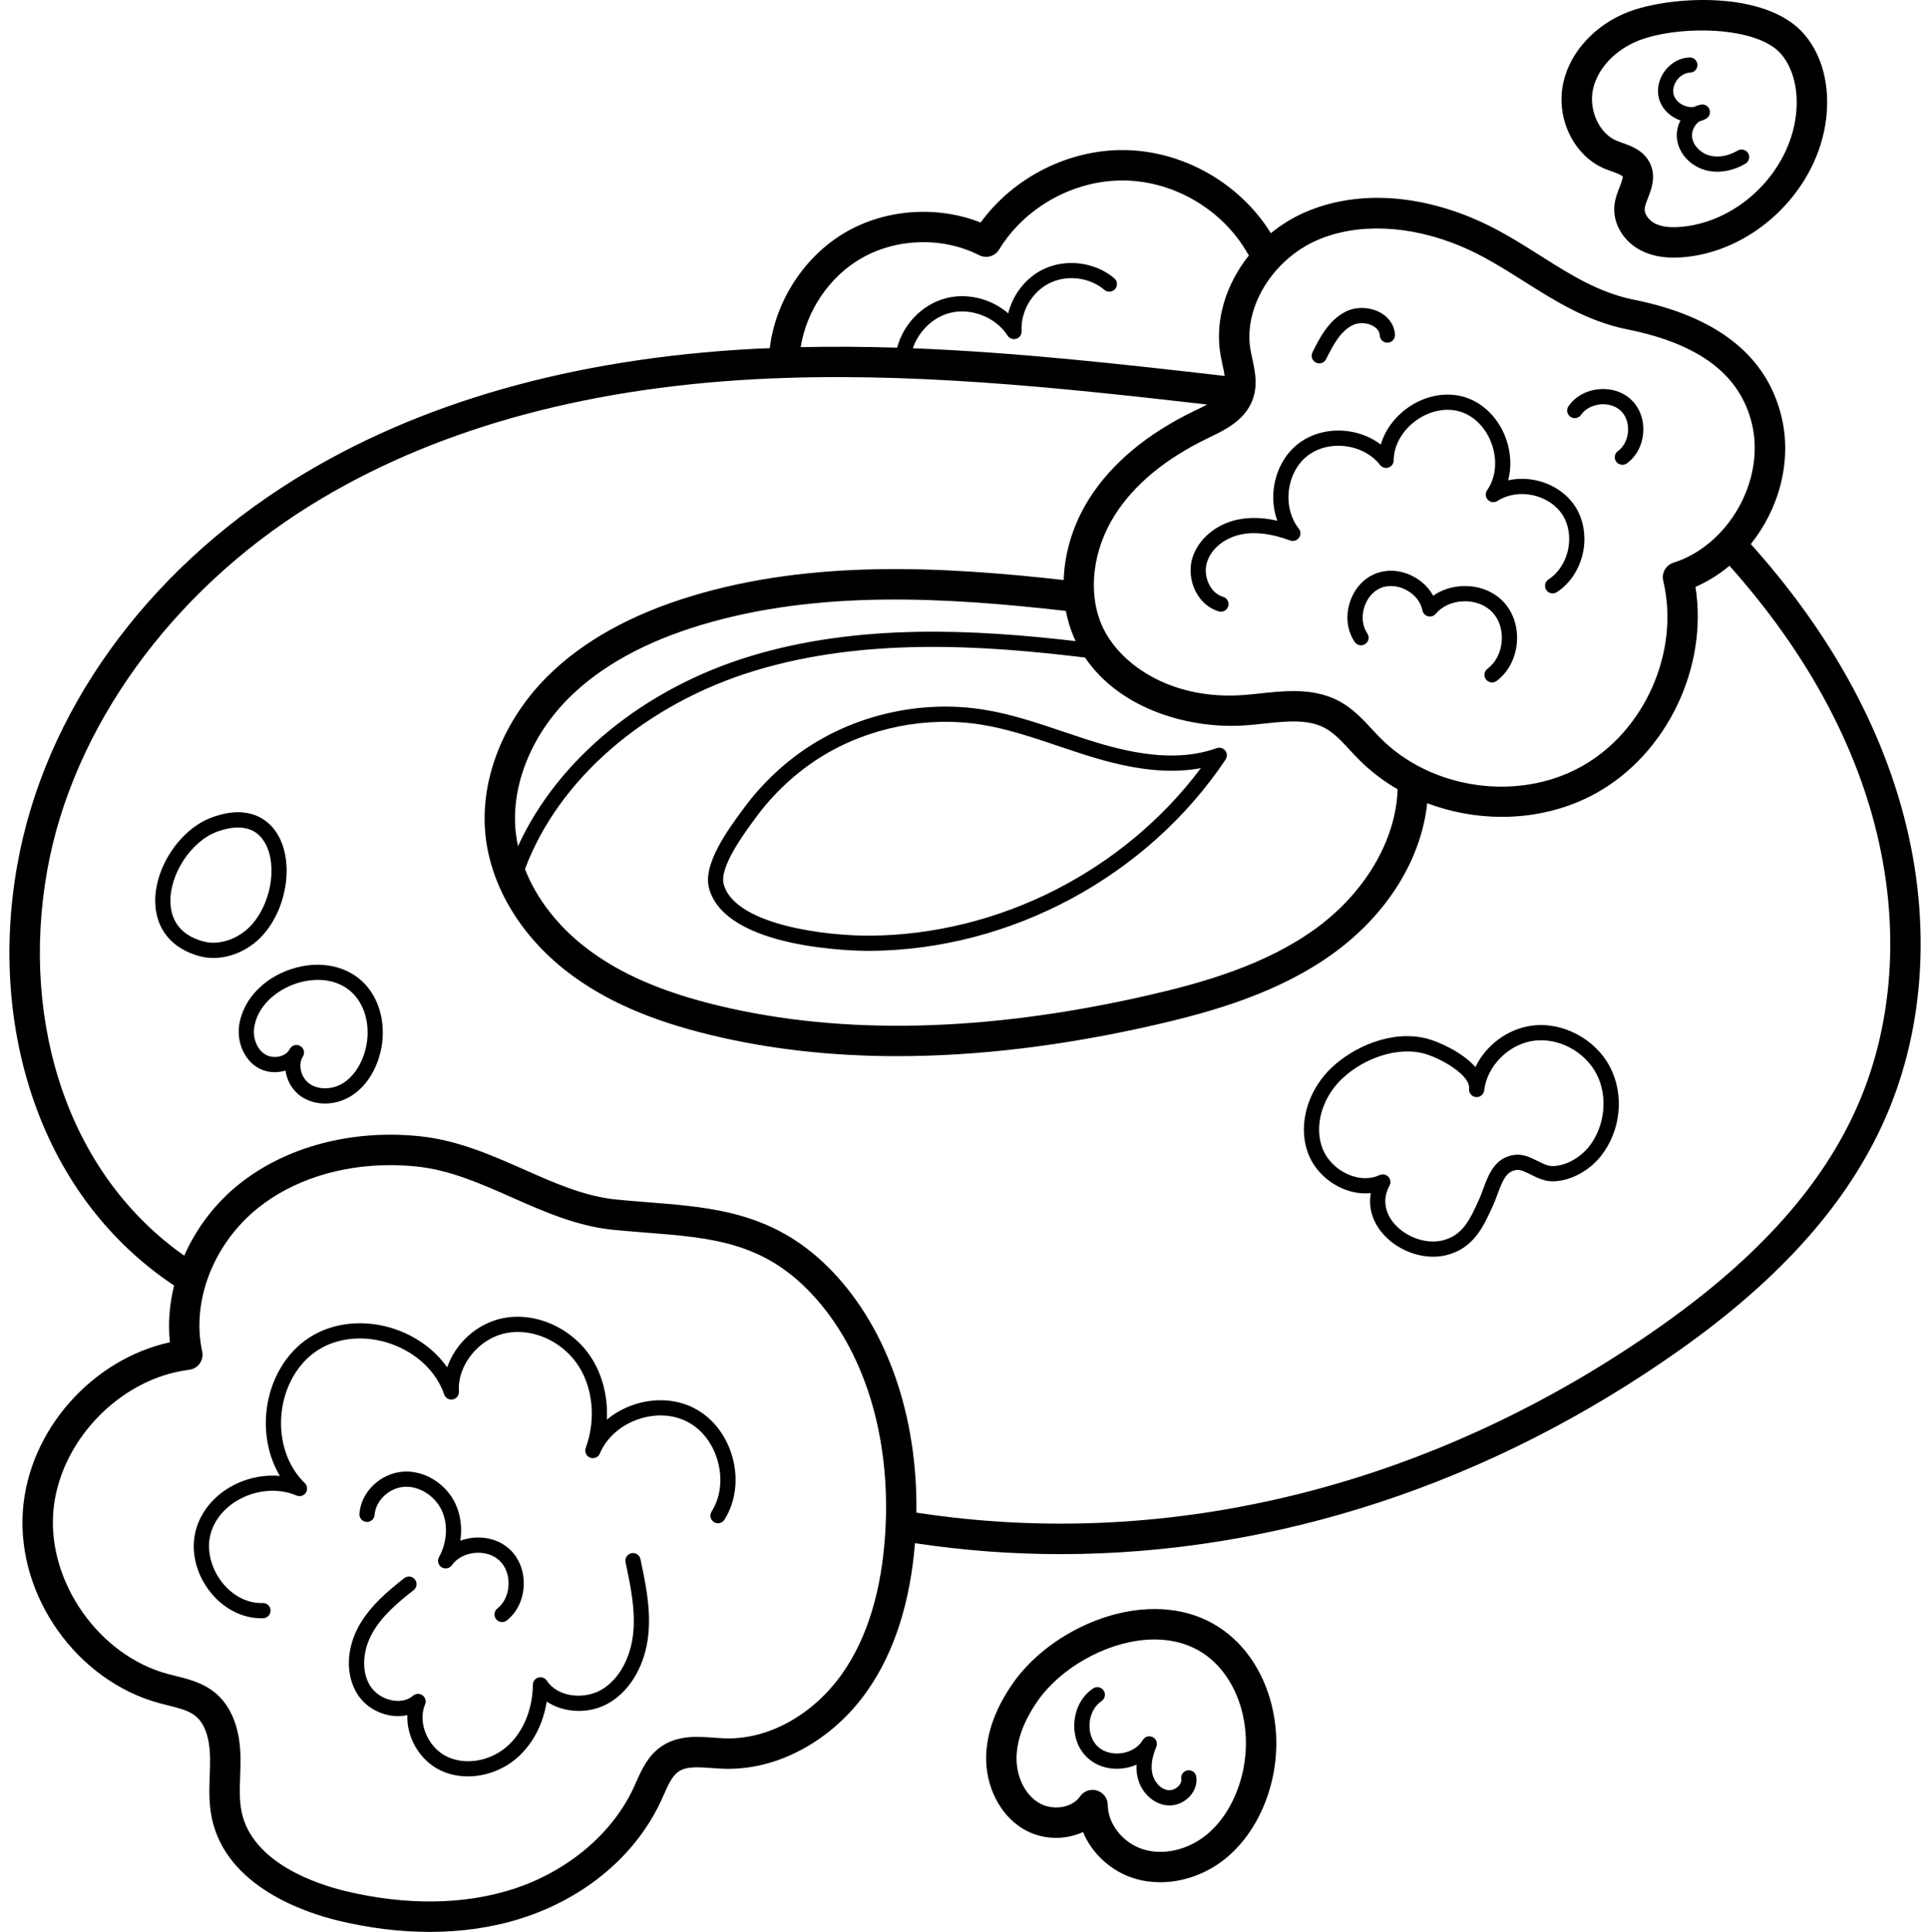 <svg viewBox="-2 0 511 511.999" xmlns="http://www.w3.org/2000/svg"><path d="m501.898 213.699c-6.883-24.324-20.305-47.695-39.863-69.512 7.445-9.281 10.934-21.809 8.184-33.559-3.809-16.246-17.012-26.75-39.254-31.215-9.203-1.852-16.75-6.617-24.734-11.664-5.648-3.57-11.488-7.258-18.133-10.016-15.668-6.492-31.324-7.035-44.098-1.52-3.352 1.445-6.43 3.348-9.172 5.59-8.156-13.184-23.145-21.785-38.672-22.031-14.844-.227-29.516 7.207-38.25 19.199-11.441-4.504-25.094-3.605-35.727 2.547-10.941 6.328-18.652 18.203-20.16 30.754-1.398.059-2.801.105-4.199.18-48.008 2.57-89.031 14.246-121.926 34.711-39.418 24.516-66.141 61.734-73.32 102.113-3.879 21.805-2.301 43.598 4.566 63.027 7.199 20.387 19.988 37.082 37 48.387-1.23 4.977-1.641 10.074-1.102 15.039-20.68 4.531-37.441 23.367-38.973 44.617-1.633 22.641 14.246 45.059 36.148 51.031.762.207 1.535.398 2.312.59 2.812.695 5.465 1.352 7.277 2.805 3.07 2.457 3.801 7.277 3.875 10.891.031 1.562-.023 3.145-.086 4.816-.129 3.672-.262 7.465.551 11.344 3.809 18.238 24.836 25.125 33.703 27.238 8.211 1.961 16.293 2.938 24.047 2.938 8.559 0 16.719-1.191 24.223-3.57 16.93-5.367 30.477-16.785 37.168-31.328.227-.488.445-.98.664-1.48 1.129-2.539 2.191-4.941 3.879-6.105 2.078-1.438 5.363-1.195 8.844-.941 1.008.074 2.004.148 2.984.184 14.309.551 29.023-7.434 38.34-20.828 7.043-10.133 11.246-23.23 12.512-38.953 12.797 1.934 25.68 2.902 38.578 2.902 56.914-.004 113.988-18.633 164.164-54.141 26.891-19.031 44.723-39.168 54.512-61.566 10.762-24.602 12.23-53.895 4.137-82.473zm-154.703-150.082c10.594-4.574 24.379-4.004 37.812 1.566 6.008 2.492 11.551 5.992 16.914 9.383 8.254 5.215 16.789 10.609 27.453 12.75 19.137 3.844 29.926 12.074 32.992 25.152 3.488 14.902-6.246 32.035-20.836 36.664-2.012.641-3.191 2.723-2.703 4.777 4.457 18.738-4.887 39.914-21.727 49.262-16.84 9.348-39.75 6.066-53.297-7.625-.723-.734-1.43-1.492-2.133-2.254-2.512-2.707-5.105-5.504-8.676-7.434-3.879-2.098-8.059-2.707-12.191-2.707-2.98 0-5.938.316-8.742.617-1.43.152-2.852.305-4.258.414-19.895 1.539-33.582-8.598-37.848-18.66-3.699-8.715-2.312-19.895 3.621-29.176 5.129-8.031 13.402-14.844 24.59-20.238l.305-.148c4.281-2.062 9.609-4.629 11.582-10.191 1.359-3.828.555-7.52-.156-10.777-.168-.773-.336-1.543-.469-2.309-1.93-11.164 5.875-23.934 17.766-29.066zm-212.539 156.602c-1.156-12.043 4.086-25.18 14.023-35.141 8.418-8.434 20.262-14.98 35.203-19.461 31.121-9.328 64.816-7.316 96.621-3.711.445 2.336 1.113 4.605 2.027 6.762.18.426.375.836.57 1.246-26.73-3.117-57.391-4.742-86.07 3.941-28.465 8.617-51.285 27.477-61.738 50.414-.289-1.344-.504-2.695-.637-4.051zm63.547-42.508c29.035-8.789 60.387-6.73 87.383-3.441 9.332 13.832 27.957 19.098 42.84 17.949 1.484-.113 2.988-.273 4.496-.434 6.051-.648 11.766-1.258 16.242 1.164 2.398 1.297 4.438 3.496 6.594 5.824.766.824 1.531 1.648 2.316 2.441 3.086 3.117 6.578 5.777 10.352 7.965-.414 13.371-8.551 27.332-21.656 36.875-13.379 9.746-30.195 14.477-44.883 17.82-42.344 9.637-80.438 10.543-113.215 2.699-15.199-3.641-26.43-8.523-35.34-15.371-7.551-5.801-13.145-13.09-16.195-20.863 8.91-23.863 31.883-43.793 61.066-52.629zm28.012-109.215c9.375-5.422 21.668-5.758 31.324-.859 1.875.949 4.168.301 5.266-1.496 6.82-11.168 19.59-18.309 32.664-18.309.188 0 .375 0 .562.004 13.27.207 26.078 7.797 32.637 19.336.105.184.23.344.359.504-6.102 7.629-9.117 17.254-7.539 26.383.152.875.344 1.762.535 2.652.223 1.012.434 1.992.566 2.922-27.113-3.109-54.82-6.238-82.648-7.332 1.492-4.406 5.223-8.145 9.703-9.336 5.641-1.504 12.262 1.07 15.41 5.984.496.77 1.445 1.113 2.316.828.875-.281 1.445-1.117 1.395-2.031-.289-5.168 2.746-10.387 7.379-12.691 4.637-2.305 10.629-1.574 14.578 1.773.848.719 2.121.613 2.84-.234s.617-2.121-.23-2.84c-5.141-4.359-12.945-5.309-18.98-2.309-4.551 2.262-7.914 6.684-9.137 11.605-4.469-3.871-10.836-5.52-16.609-3.984-6.234 1.664-11.207 6.898-12.828 13.086-8.52-.273-17.043-.336-25.566-.145 1.535-9.637 7.566-18.629 16.004-23.512zm6.418 337.707c-.941 15.246-4.727 27.734-11.254 37.121-7.762 11.16-19.828 17.824-31.414 17.379-.887-.035-1.793-.102-2.703-.168-4.5-.332-9.602-.703-14.016 2.348-3.555 2.453-5.207 6.18-6.664 9.473-.207.461-.41.922-.621 1.375-5.66 12.301-17.727 22.398-32.281 27.012-12.906 4.09-28.109 4.254-43.965.477-7.367-1.758-24.816-7.328-27.68-21.043-.613-2.926-.5-6.078-.383-9.414.059-1.707.121-3.477.086-5.266-.152-7.645-2.535-13.531-6.895-17.02-3.195-2.559-7.012-3.504-10.383-4.336-.715-.18-1.426-.355-2.125-.543-18.012-4.914-31.57-24.055-30.23-42.676 1.344-18.617 17.508-35.617 36.035-37.895 1.129-.137 2.145-.746 2.801-1.672.652-.926.891-2.086.648-3.195-2.926-13.332 3.039-28.629 14.852-38.066 9.172-7.324 21.637-11.305 34.969-11.305 2.285 0 4.598.117 6.926.355 8.84.902 16.84 4.441 25.309 8.188 8.523 3.773 17.336 7.672 27.062 8.613 2.898.281 5.727.504 8.465.719 17.277 1.363 30.93 2.438 43.824 16.098 14.047 14.879 21.203 38.004 19.637 63.441zm257.746-113.258c-9.188 21.012-26.129 40.051-51.785 58.211-60.078 42.516-130.246 60.145-197.711 49.719.328-25.363-7.551-48.32-22.023-63.648-15.027-15.918-31.559-17.223-49.055-18.602-2.699-.211-5.492-.43-8.32-.707-8.43-.812-16.27-4.285-24.574-7.961-8.672-3.836-17.641-7.801-27.754-8.836-17.953-1.836-35.363 2.785-47.742 12.672-6.43 5.137-11.402 11.762-14.582 18.984-14.664-10.297-25.727-25.152-32.09-43.16-6.402-18.117-7.863-38.496-4.23-58.93 6.684-37.57 32.715-73.715 69.641-96.684 31.73-19.734 71.465-31.008 118.098-33.504 39.918-2.133 80.395 2.215 119.68 6.711-.945.516-1.957 1-2.957 1.484l-.305.145c-12.555 6.059-21.938 13.852-27.883 23.164-4.301 6.727-6.625 14.332-6.875 21.719-32.219-3.594-66.328-5.426-98.344 4.172-16.234 4.867-29.219 12.098-38.594 21.488-11.617 11.641-17.727 27.195-16.34 41.605 1.309 13.633 9.25 26.973 21.785 36.609 9.84 7.559 22.035 12.902 38.375 16.812 15.312 3.668 31.703 5.5 49.082 5.5 21.199-.004 43.863-2.727 67.801-8.176 15.488-3.523 33.281-8.559 47.844-19.164 14.223-10.359 23.164-24.863 24.746-39.699 6.289 2.379 13.035 3.617 19.77 3.617 8.695 0 17.367-2.043 24.984-6.27 18.844-10.461 29.734-33.465 26.348-54.676 3.27-1.422 6.293-3.324 9.012-5.59 18.543 20.781 31.254 42.953 37.766 65.941 7.582 26.789 6.242 54.152-3.766 77.051zm0 0"/><path d="m182.035 373.219c-4.879-2.535-10.91-2.816-16.555-.766-2.473.898-4.719 2.188-6.641 3.781.309-5.949-1.129-11.84-4.211-16.551-5.094-7.789-14.66-12.043-23.27-10.344-6.953 1.371-12.66 6.676-14.836 13.039-3.152-4.473-7.906-8.043-13.535-10.027-7.93-2.789-16.473-2.031-22.859 2.035-6.387 4.059-10.695 11.477-11.527 19.84-.609 6.113.699 12.098 3.582 16.926-3.734-.336-7.668.32-11.246 1.949-5.289 2.41-9.234 6.676-10.82 11.695-1.734 5.48-.465 11.773 3.395 16.832 3.488 4.566 8.566 7.246 13.68 7.246.191 0 .383-.004.574-.012 1.113-.043 1.977-.98 1.934-2.09-.043-1.113-.941-1.98-2.094-1.938-4.004.156-8.062-1.957-10.887-5.652-3.02-3.957-4.078-9.004-2.758-13.172 1.242-3.934 4.395-7.301 8.652-9.242 4.559-2.078 9.781-2.234 13.965-.422.895.387 1.938.078 2.48-.734.539-.809.422-1.891-.285-2.57-4.57-4.391-6.875-11.277-6.164-18.418.715-7.141 4.332-13.438 9.684-16.84 5.348-3.402 12.586-4.012 19.355-1.629 6.77 2.383 12.027 7.387 14.07 13.391.324.957 1.309 1.527 2.301 1.328.992-.199 1.684-1.102 1.617-2.109-.461-6.957 5.266-14.039 12.504-15.469 7.035-1.387 14.898 2.145 19.117 8.594 3.949 6.039 4.711 14.414 1.984 21.852-.379 1.031.137 2.172 1.156 2.57 1.023.398 2.176-.09 2.594-1.102 1.684-4.035 5.277-7.305 9.863-8.969 4.582-1.664 9.441-1.461 13.316.555 3.879 2.016 6.836 5.871 8.105 10.582 1.273 4.711.66 9.531-1.676 13.227-.594.938-.316 2.184.625 2.781.945.594 2.188.312 2.781-.629 2.938-4.645 3.727-10.633 2.16-16.43-1.562-5.797-5.258-10.574-10.133-13.109zm0 0"/><path d="m165.352 411.633c-1.09.23-1.785 1.301-1.555 2.391 1.301 6.145 2.648 12.5 2.031 18.727-.652 6.609-3.723 12.199-8.211 14.949-4.426 2.715-11.648 2.309-14.691-2.293-.488-.738-1.402-1.07-2.254-.82-.848.25-1.434 1.031-1.441 1.918-.047 6.414-2.535 12.461-6.66 16.176-4.508 4.059-11.113 5.246-16.062 2.887-5.098-2.426-7.887-9.031-5.852-13.859.359-.859.086-1.859-.672-2.41-.754-.551-1.789-.512-2.5.098-1.34 1.148-3.203 1.605-5.258 1.289-2.523-.391-4.875-1.895-6.133-3.922-2.297-3.703-2.074-9.168.566-13.922 2.574-4.633 6.832-8.184 10.969-11.422.875-.688 1.031-1.953.344-2.832-.684-.875-1.953-1.027-2.828-.344-4.27 3.344-9.066 7.348-12.008 12.641-3.391 6.102-3.57 13-.469 18.004 1.887 3.047 5.23 5.207 8.945 5.781 1.52.234 2.992.188 4.359-.133-.254 5.836 3.207 12.008 8.801 14.672 2.23 1.062 4.711 1.574 7.238 1.574 4.699 0 9.559-1.777 13.258-5.109 4.035-3.633 6.707-8.848 7.633-14.719 4.668 3.133 11.555 3.414 16.824.184 5.559-3.41 9.336-10.137 10.113-17.992.68-6.848-.734-13.516-2.098-19.961-.234-1.086-1.305-1.785-2.391-1.551zm0 0"/><path d="m118.727 398.574c-2.5-5.363-8.16-8.887-13.742-8.559-6.066.348-11.324 5.363-11.719 11.18-.078 1.113.762 2.074 1.871 2.148 1.102.078 2.074-.762 2.148-1.871.262-3.797 3.891-7.199 7.934-7.434 3.918-.223 8.062 2.398 9.855 6.238 1.723 3.707 1.449 8.457-.723 12.406-.516.934-.211 2.109.691 2.676.906.57 2.094.332 2.715-.535 1.309-1.836 3.52-3.027 6.066-3.27 2.547-.246 4.945.504 6.578 2.055 1.633 1.551 2.5 3.906 2.383 6.465-.117 2.555-1.195 4.824-2.961 6.219-.875.691-1.023 1.961-.332 2.832.398.504.988.766 1.582.766.438 0 .879-.141 1.25-.434 2.684-2.121 4.32-5.477 4.488-9.199.168-3.727-1.156-7.215-3.633-9.57-2.477-2.359-6.031-3.504-9.742-3.148-1.195.113-2.348.379-3.426.781.508-3.371.086-6.797-1.285-9.746zm0 0"/><path d="m326.125 137.688c-5.809 1.188-10.551 5.176-12.086 10.16-.898 2.922-.531 6.34.98 9.141 1.359 2.523 3.496 4.316 6.016 5.047.188.055.375.082.562.082.875 0 1.68-.57 1.934-1.453.312-1.066-.301-2.188-1.371-2.496-1.473-.43-2.75-1.527-3.594-3.094-1.008-1.871-1.262-4.129-.672-6.039 1.105-3.598 4.652-6.5 9.039-7.395 3.754-.77 8.016-.246 13.027 1.602.844.312 1.797.023 2.328-.707.531-.734.508-1.73-.055-2.438-2.113-2.664-3.074-6.34-2.633-10.086.441-3.746 2.23-7.098 4.91-9.195 2.676-2.098 6.363-3.031 10.105-2.562 3.742.469 7.082 2.281 9.16 4.973.527.684 1.43.953 2.238.68.816-.277 1.367-1.035 1.371-1.895.027-3.945 2.234-7.887 5.898-10.547 3.668-2.66 8.102-3.531 11.855-2.336 3.758 1.199 6.867 4.477 8.316 8.77 1.449 4.289.965 8.781-1.297 12.012-.555.793-.469 1.863.203 2.559.668.691 1.738.812 2.551.285 2.57-1.676 5.961-2.234 9.293-1.531 3.336.707 6.211 2.59 7.883 5.164s2.223 5.965 1.516 9.297c-.715 3.336-2.598 6.203-5.18 7.871-.934.605-1.203 1.855-.598 2.789s1.855 1.203 2.789.598c3.469-2.246 5.996-6.043 6.93-10.418.934-4.371.176-8.867-2.078-12.336-2.25-3.465-6.051-5.984-10.426-6.91-2.469-.523-4.977-.504-7.312.012.891-3.352.762-7.09-.453-10.684-1.855-5.5-5.938-9.73-10.91-11.316-4.973-1.586-10.75-.5-15.445 2.91-3.434 2.488-5.867 5.91-6.945 9.605-2.484-1.891-5.559-3.141-8.859-3.555-4.805-.602-9.574.637-13.09 3.391-3.52 2.754-5.859 7.09-6.43 11.895-.344 2.93-.008 5.844.938 8.465-3.773-.867-7.211-.969-10.41-.312zm0 0"/><path d="m385.84 155.32c-2.965.078-5.746.988-7.988 2.566-1.117-2.074-2.902-3.84-5.176-5.059-3.344-1.793-7.094-2.055-10.289-.719-3.191 1.332-5.637 4.184-6.711 7.824-1.074 3.637-.57 7.359 1.387 10.215.633.918 1.887 1.156 2.805.523.918-.629 1.152-1.883.523-2.801-1.25-1.824-1.566-4.367-.848-6.797.715-2.434 2.363-4.395 4.398-5.246 2.039-.852 4.594-.645 6.828.555 2.234 1.195 3.82 3.207 4.238 5.379.148.762.719 1.371 1.473 1.566.75.199 1.547-.055 2.047-.648 1.715-2.035 4.422-3.246 7.426-3.328 2.98-.086 5.77.977 7.594 2.914 1.828 1.938 2.723 4.762 2.465 7.754-.258 2.992-1.629 5.621-3.758 7.215-.891.668-1.074 1.93-.406 2.824.395.527 1 .809 1.613.809.422 0 .844-.133 1.207-.402 3.051-2.281 5.004-5.965 5.363-10.098.355-4.137-.938-8.098-3.551-10.867s-6.492-4.293-10.641-4.18zm0 0"/><path d="m414.234 110.461c.918.633 2.172.398 2.805-.516 1.055-1.531 2.953-2.566 5.078-2.773 2.125-.203 4.188.449 5.516 1.75 1.328 1.305 2.023 3.352 1.859 5.48-.164 2.129-1.16 4.047-2.672 5.133-.906.648-1.109 1.906-.461 2.812.395.547 1.012.84 1.637.84.406 0 .82-.125 1.176-.379 2.5-1.797 4.082-4.75 4.34-8.102.254-3.348-.859-6.508-3.059-8.664s-5.379-3.203-8.723-2.883c-3.344.32-6.266 1.961-8.012 4.496-.633.918-.398 2.172.516 2.805zm0 0"/><path d="m346.773 96.09c.285.145.594.211.891.211.746 0 1.461-.41 1.809-1.121 1.988-4.02 3.895-7.469 7.086-9.02 1.609-.785 3.863-.66 5.48.301.727.43 1.605 1.203 1.664 2.438.051 1.113 1.012 1.98 2.105 1.918 1.113-.055 1.973-.996 1.918-2.109-.109-2.328-1.434-4.41-3.629-5.715-2.762-1.637-6.5-1.824-9.305-.461-4.691 2.281-7.145 7.238-8.934 10.859-.492 1-.086 2.207.914 2.699zm0 0"/><path d="m403.914 271.832c-6.445.887-12.105 5.246-14.867 10.957-3.523-4.027-10.031-6.824-12.906-7.551-9.312-2.355-19.395 2.203-25.258 7.762-1.324 1.258-2.516 2.684-3.535 4.242-3.754 5.734-4.773 12.551-2.723 18.23 1.504 4.184 4.988 7.762 9.32 9.57 2.461 1.027 4.98 1.414 7.383 1.152-.641 3.434.223 6.926 2.555 9.992 3.246 4.262 8.742 6.871 13.961 6.871 1.113 0 2.219-.117 3.285-.367 7.414-1.723 10.059-7.602 12.617-13.285l.078-.176c.402-.891.75-1.848 1.09-2.773 1.371-3.75 2.395-6.051 5.016-6.391 1.059-.145 2.402.531 3.832 1.242 1.66.82 3.543 1.758 5.652 1.762h.035c4.617 0 9.676-2.645 12.902-6.75 5.238-6.668 6.203-16.105 2.398-23.48-3.871-7.504-12.633-12.137-20.836-11.008zm15.266 32c-2.449 3.117-6.355 5.207-9.73 5.207-.008 0-.016 0-.023 0-1.172-.004-2.484-.652-3.875-1.344-1.82-.902-3.879-1.922-6.145-1.629-5.234.684-6.926 5.297-8.281 9.004-.328.898-.637 1.746-.98 2.504l-.078.18c-2.449 5.441-4.383 9.738-9.852 11.012-4.504 1.051-10.148-1.109-13.125-5.02-1.305-1.719-3.148-5.238-.812-9.531.414-.766.293-1.707-.301-2.34-.391-.418-.926-.637-1.473-.637-.285 0-.574.059-.844.184-2.426 1.125-5.328 1.09-8.16-.098-3.305-1.379-5.953-4.078-7.082-7.215-1.621-4.496-.762-9.977 2.301-14.656.852-1.297 1.84-2.484 2.938-3.523 5.988-5.684 14.824-8.469 21.5-6.781 4.527 1.145 12.609 5.777 12.211 9.363v.004c-.125 1.105.668 2.102 1.773 2.23 1.109.129 2.102-.668 2.23-1.773v-.004c.746-6.465 6.496-12.234 13.09-13.141 6.574-.902 13.594 2.824 16.707 8.859 3.043 5.906 2.227 13.777-1.988 19.145zm0 0"/><path d="m68.277 247.113c6.32-7.715 7.578-20.008 2.742-26.848-2.043-2.895-6.934-7.215-16.754-3.676-8.602 3.102-15.523 13.609-15.109 22.945.305 6.93 4.602 11.992 11.785 13.887 1.184.312 2.406.465 3.641.465 5-.004 10.176-2.484 13.695-6.773zm-16.309 2.41c-6.973-1.84-8.625-6.543-8.785-10.168-.336-7.594 5.48-16.461 12.449-18.977 1.656-.594 3.566-1.07 5.449-1.07 2.477 0 4.91.824 6.645 3.281 3.809 5.387 2.609 15.652-2.566 21.969-3.352 4.086-8.77 6.133-13.191 4.965zm0 0"/><path d="m76.672 256.395c-8.02 2.074-13.996 7.93-15.223 14.918-.801 4.562 1.121 9.305 4.68 11.535 2.059 1.289 4.754 1.652 7.215.969.109-.027.219-.062.328-.094.363 2.715 1.863 5.352 4.273 6.953 1.797 1.191 3.965 1.785 6.195 1.785 2.328 0 4.723-.645 6.828-1.934 3.398-2.082 6.047-5.703 7.457-10.199 2.098-6.676.961-13.84-2.965-18.691-4.172-5.156-11.367-7.164-18.789-5.242zm17.91 22.727c-1.121 3.566-3.152 6.395-5.719 7.969-2.766 1.691-6.34 1.785-8.688.227-2.234-1.484-3.188-4.711-2.125-6.887.113-.18.219-.367.316-.559.488-.957.141-2.125-.793-2.66-.93-.539-2.117-.246-2.699.656-.109.172-.215.348-.312.531-.492.719-1.293 1.258-2.293 1.535-1.367.375-2.898.184-4-.504-2.203-1.379-3.375-4.434-2.848-7.418 1.086-6.184 6.941-10.34 12.262-11.715 5.965-1.539 11.434-.094 14.645 3.871 3.086 3.82 3.949 9.547 2.254 14.953zm0 0"/><path d="m300.586 426.586c-13.16 1.16-26.93 9.09-34.273 19.727-4.465 6.477-6.801 12.922-6.941 19.152-.18 7.965 3.645 15.5 9.734 19.195 4.918 2.984 11.062 3.125 15.93.871 2.395 5.723 7.477 10.461 13.773 12.348 2.152.645 4.406.957 6.691.957 5.934 0 12.055-2.113 17.035-6.059 5.844-4.625 10.238-11.742 12.379-20.039 3.535-13.715.031-28.426-8.922-37.477-6.5-6.57-15.289-9.57-25.406-8.676zm26.52 44.141c-1.703 6.602-5.102 12.188-9.574 15.73-4.867 3.855-11.152 5.273-16.41 3.699-5.387-1.613-9.477-6.684-9.516-11.797-.012-1.762-1.164-3.309-2.848-3.824-.391-.121-.789-.18-1.184-.18-1.301 0-2.555.633-3.32 1.746-2.113 3.074-7.34 3.867-10.965 1.668-3.672-2.23-5.973-6.988-5.859-12.125.105-4.633 1.961-9.598 5.52-14.754 5.961-8.637 17.613-15.328 28.344-16.273 5.336-.473 12.957.242 18.965 6.316 7 7.074 9.688 18.77 6.848 29.793zm0 0"/><path d="m423.418 44.766c.59.242 1.207.465 1.832.684.852.301 2.621.93 2.805 1.324.164.352-.461 1.953-.797 2.812-.559 1.426-1.188 3.039-1.371 4.867-.484 4.75 2.371 9.559 7.102 11.961 2.457 1.246 5.305 1.867 8.645 1.867 1.059 0 2.168-.062 3.332-.188 18.605-1.988 34.879-18.102 37.047-36.688 1.02-8.75-1.012-16.645-5.727-22.223-10.098-11.957-35.848-10.25-46.82-5.98-8.641 3.363-15.176 10.418-17.055 18.414-2.234 9.508 2.598 19.676 11.008 23.148zm-3.16-21.305c1.281-5.449 5.93-10.332 12.129-12.746 10.293-4.004 31.297-3.957 37.738 3.668 3.215 3.805 4.625 9.668 3.879 16.09-1.75 14.996-14.883 28-29.895 29.602-3.219.344-5.668.066-7.473-.852-1.699-.863-2.871-2.562-2.73-3.957.074-.734.457-1.711.859-2.746.938-2.395 2.215-5.668.602-9.145-1.609-3.469-4.973-4.656-7.426-5.527-.492-.172-.98-.344-1.445-.535-4.691-1.938-7.547-8.281-6.238-13.852zm0 0"/><path d="m442.688 31.652c.234.098.469.191.707.273-.801 1.535-1.152 3.332-.887 5.133.559 3.762 3.605 7 7.574 8.055.984.262 2.016.391 3.062.391 2.496 0 5.102-.73 7.473-2.133.957-.566 1.273-1.805.707-2.762-.566-.957-1.805-1.273-2.762-.707-2.441 1.445-5.156 1.926-7.445 1.316-2.398-.637-4.301-2.594-4.621-4.754-.242-1.652.629-3.445 1.934-4.305.598-.156 1.176-.383 1.723-.676.875-.473 1.273-1.512.945-2.449-.332-.934-1.289-1.492-2.273-1.309-.645.121-1.262.332-1.836.613-.859.129-1.805-.004-2.703-.391-1.367-.59-2.375-1.672-2.703-2.891-.324-1.219.012-2.66.902-3.852.891-1.191 2.176-1.922 3.438-1.957 1.113-.031 1.988-.957 1.961-2.07-.031-1.113-.949-2.004-2.07-1.957-2.523.066-4.91 1.367-6.559 3.57-1.621 2.172-2.207 4.902-1.566 7.305.652 2.438 2.477 4.465 5 5.555zm0 0"/><path d="m312.781 469.176c-1.102.16-1.863 1.184-1.699 2.285.125.855-.402 1.555-.727 1.895-.703.746-1.746 1.168-2.641 1.086-2.141-.199-3.754-2.246-4.238-4.168-.523-2.074-.188-4.531.996-7.305.414-.977 0-2.109-.949-2.59-.945-.48-2.105-.137-2.645.777-1.078 1.836-3.172 3.137-5.605 3.48-2.426.344-4.801-.324-6.348-1.785-1.543-1.465-2.344-3.797-2.133-6.242.211-2.445 1.395-4.609 3.168-5.785.926-.617 1.176-1.867.562-2.793-.617-.926-1.867-1.18-2.797-.566-2.828 1.883-4.633 5.09-4.949 8.801-.32 3.711.91 7.18 3.379 9.512 2.465 2.336 5.992 3.375 9.684 2.852 1.199-.168 2.332-.492 3.379-.949-.055 1.246.062 2.441.348 3.582.984 3.902 4.184 6.863 7.773 7.195.203.02.41.031.613.031 1.953 0 3.906-.855 5.328-2.352 1.41-1.484 2.059-3.402 1.785-5.258-.16-1.105-1.18-1.863-2.285-1.703zm0 0"/><path d="m228.414 252.004c.113 0 .191 0 .242-.004 37.312-.273 73.398-19.703 94.172-50.695.484-.727.453-1.676-.082-2.363s-1.449-.949-2.27-.66c-8.215 2.934-17.934 2.578-30.594-1.125-3.383-.992-6.805-2.148-10.113-3.266-6.832-2.309-13.895-4.691-21.207-5.844-15.348-2.418-31.742.879-44.965 9.051-7.09 4.387-13.5 10.328-18.523 17.188l-.418.57c-3.641 4.949-10.414 14.164-8.75 20.473 4.289 16.254 38.961 16.676 42.508 16.676zm-30.512-34.762.426-.574c4.719-6.445 10.734-12.027 17.391-16.141 12.414-7.672 27.801-10.773 42.215-8.5 6.977 1.098 13.875 3.43 20.543 5.684 3.352 1.129 6.812 2.301 10.277 3.312 10.836 3.172 19.746 4.016 27.52 2.555-20.418 27.262-53.5 44.137-87.648 44.395-5.727.039-14.578-.637-22.434-2.664-6.598-1.703-14.805-4.996-16.391-11.012-1.168-4.441 5.328-13.277 8.102-17.055zm0 0"/></svg>